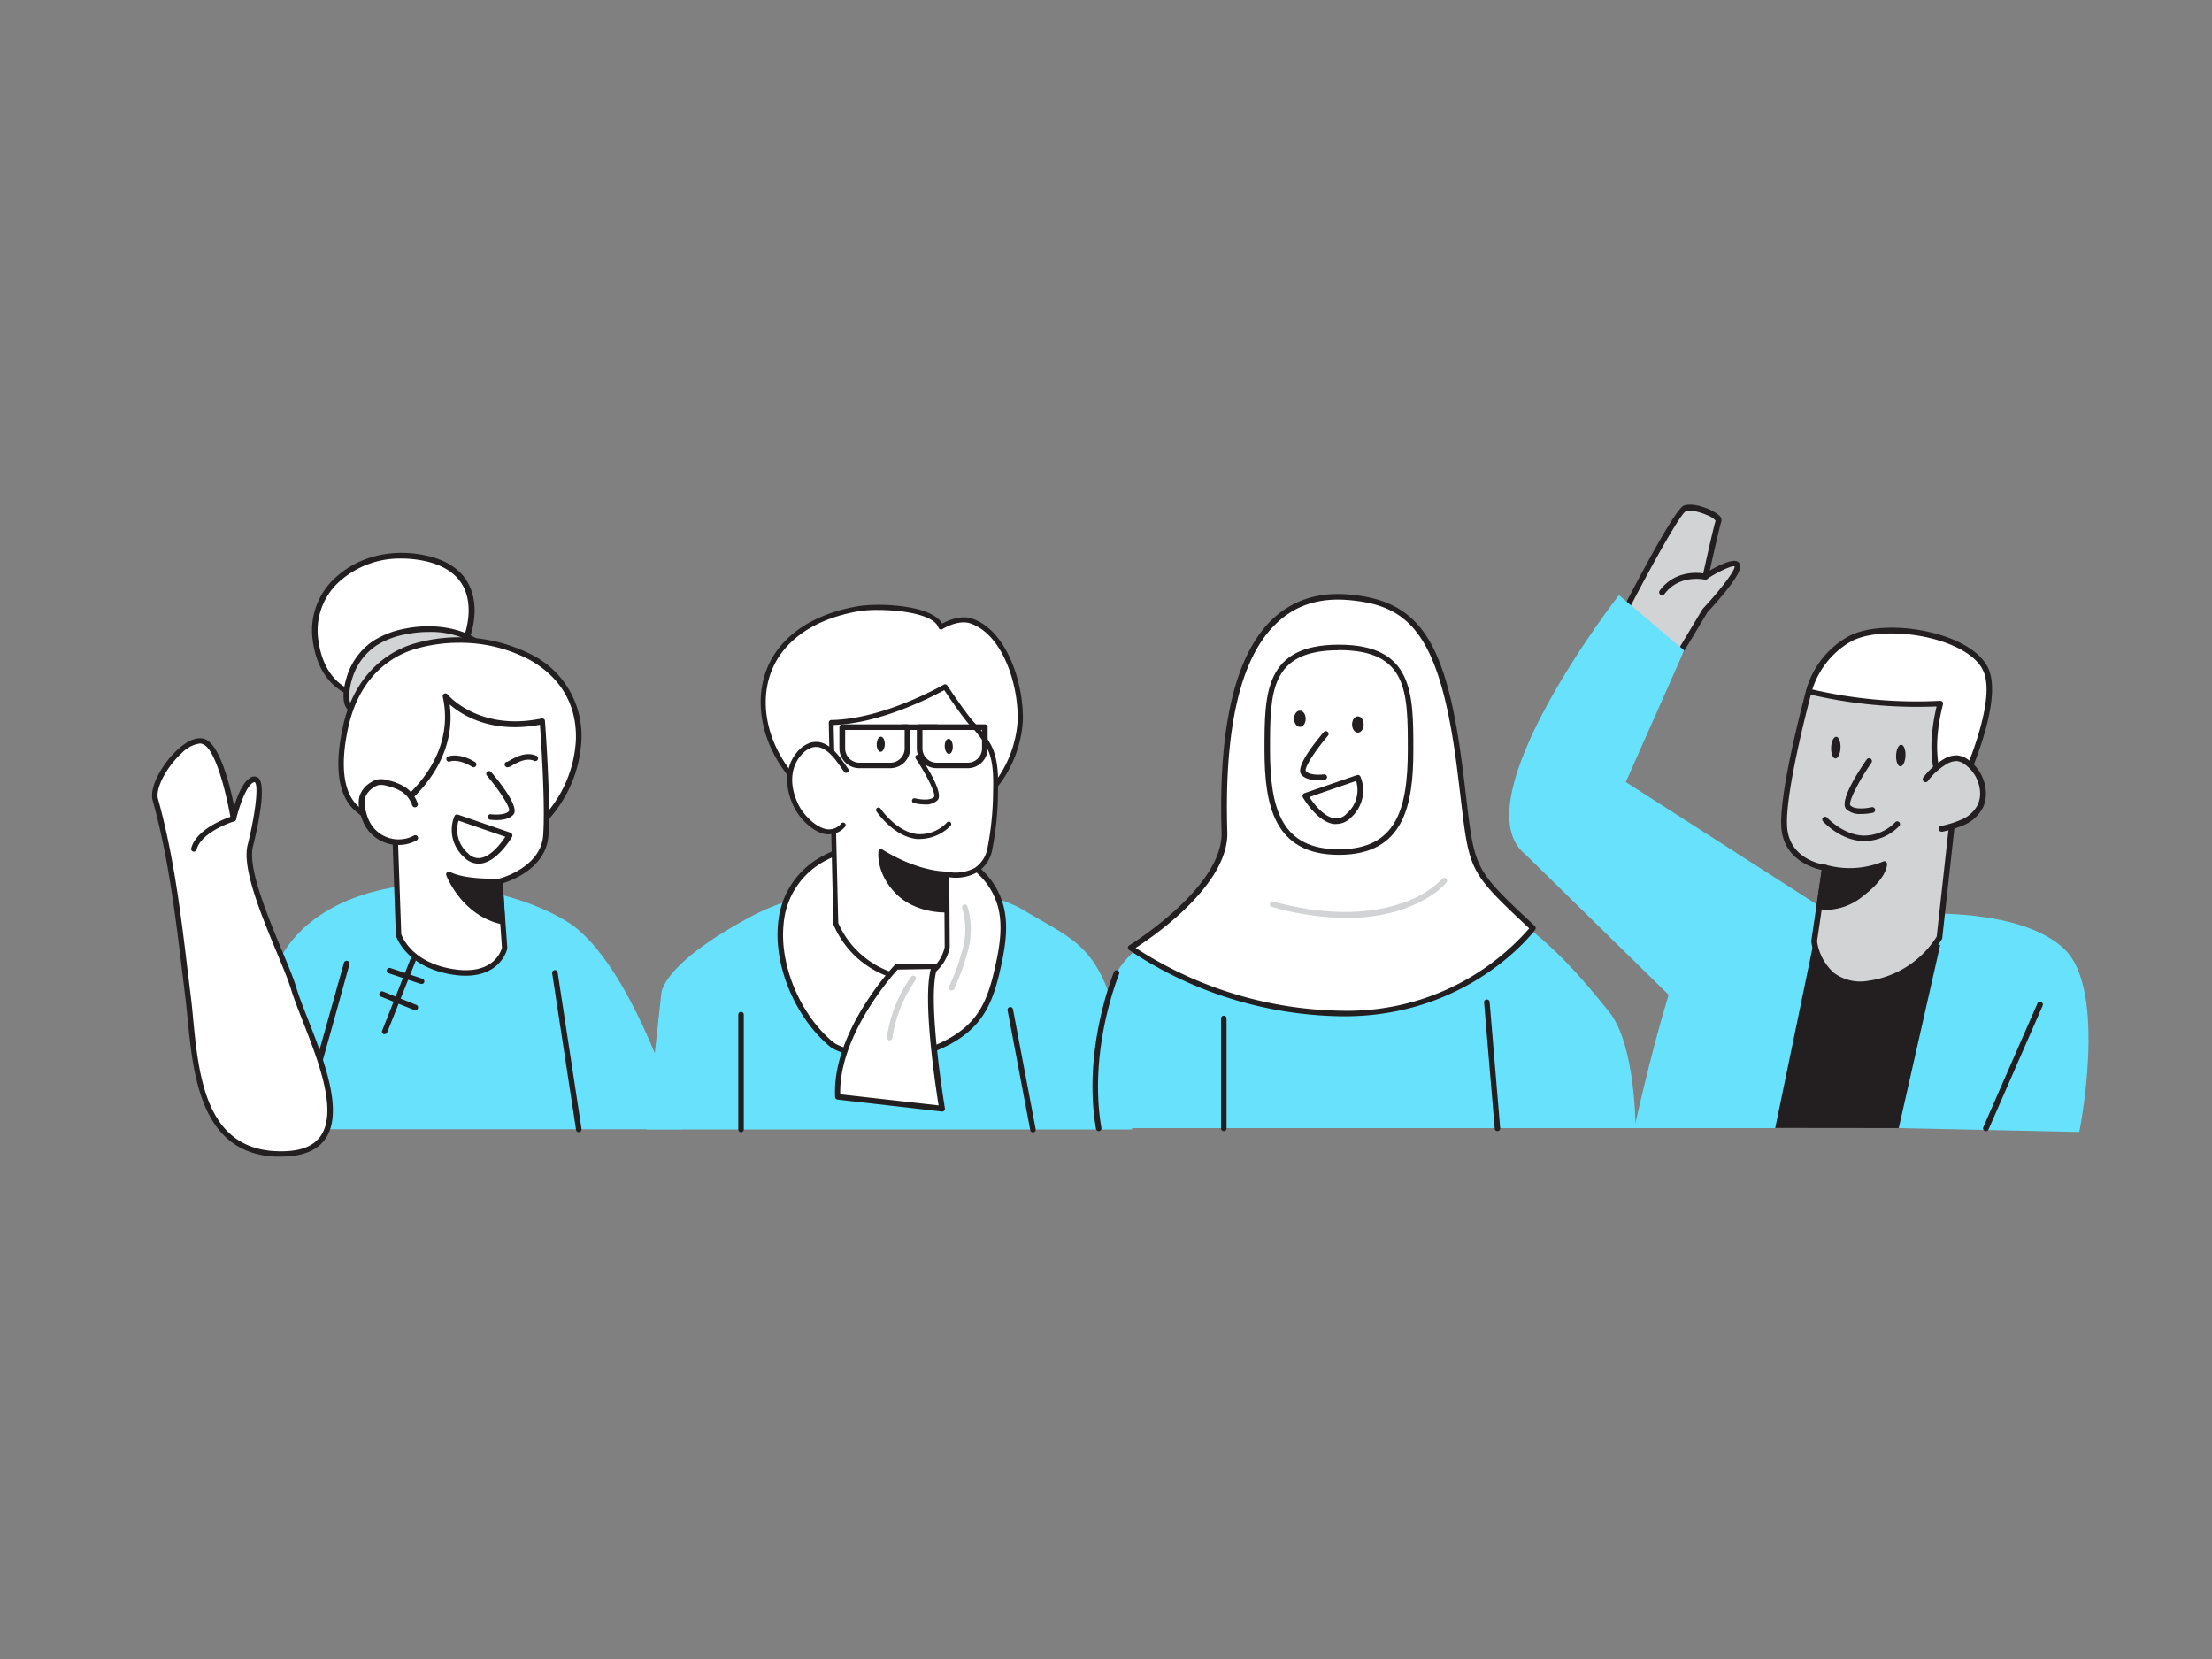 <svg xmlns="http://www.w3.org/2000/svg" viewBox="0 0 400 300"><rect x="0" y="0" width="400" height="300" fill="#808080" stroke="none"/><g id="_212_diversity_flatline" data-name="#212_diversity_flatline"><path d="M293.3,111.51S303,92.59,304.65,91.92s6.45,1.31,6.11,2.26-2.37,10.07-2.37,10.07,5.22-3.37,5.76-2-5.84,8.18-5.84,8.18l-8.69,14.51Z" fill="#d1d3d4"/><path d="M299.62,125.44h0a.51.51,0,0,1-.44-.29l-6.32-13.42a.48.48,0,0,1,0-.45c2.29-4.48,9.91-19.15,11.61-19.84s5.25.67,6.39,1.77a1.06,1.06,0,0,1,.4,1.15c-.24.65-1.41,5.81-2.08,8.81,1.47-.86,3.77-2,4.83-1.7a1,1,0,0,1,.64.58c.58,1.44-3.43,6-5.9,8.68l-8.67,14.46A.5.5,0,0,1,299.62,125.44Zm-5.75-13.92,5.8,12.31,8.2-13.68.07-.09c2.87-3.07,5.86-6.87,5.73-7.64-.41-.21-2.8.85-5,2.27a.53.53,0,0,1-.57,0,.52.52,0,0,1-.21-.54c.08-.36,1.94-8.76,2.35-10a3.9,3.9,0,0,0-1.56-1c-1.52-.66-3.17-1-3.84-.69C303.8,93,298.43,102.63,293.87,111.52Z" fill="#231f20"/><path d="M294,141.42l10.56-23.81-11.81-10s-29,37.36-16.86,46.94l27.7,27.16L329,163.85Z" fill="#68e1fd"/><path d="M327.1,125a15.61,15.61,0,0,1,6.95-9.23c5.91-3.79,22.1-1.28,25.07,5.34s-5.71,24-5.71,24l-27.8,7.5Z" fill="#fff"/><path d="M325.61,153.1a.47.47,0,0,1-.32-.12.49.49,0,0,1-.19-.42L326.58,125a.17.17,0,0,1,0-.07,16,16,0,0,1,7.19-9.57c3.48-2.23,10.6-2.48,16.93-.59,4.55,1.36,7.71,3.54,8.88,6.16,3,6.76-5.36,23.69-5.71,24.41a.55.55,0,0,1-.33.27l-27.8,7.5Zm2-28-1.44,26.83,26.88-7.26c1-2,8.26-17.38,5.6-23.32-1-2.3-4-4.34-8.24-5.59-6-1.78-12.88-1.58-16.08.47A15.31,15.31,0,0,0,327.61,125.07Z" fill="#231f20"/><path d="M352.07,204c2-14.89,3.3-29.65,1.65-32.46-5.65-9.62-31.16-3.74-35.89-1.58-1.84.84-.74,15.91-3.74,34Z" fill="#231f20"/><path d="M376,204.7s5.15-25.43-2.62-33-26.4-6.44-26.4-6.44-29.49-4.07-38.55.59c-3.69,1.9-8.45,18.51-12.9,38.15h25.48l7-33.84,22.84.73L343.35,204Z" fill="#68e1fd"/><path d="M330,156.9l-2,13.29s.91,8.79,9.81,7.68a17.85,17.85,0,0,0,12.85-8.35l2.69-24.44s-6-4.16-2.55-17.88A82.74,82.74,0,0,1,327.1,125s-4.75,17.42-4.47,24.25S330,156.9,330,156.9Z" fill="#d1d3d4"/><path d="M336.37,178.49a8.39,8.39,0,0,1-5.37-1.75,10.43,10.43,0,0,1-3.46-6.5.57.57,0,0,1,0-.13l1.89-12.79c-1.72-.37-7.08-2-7.33-8-.27-6.83,4.29-23.69,4.49-24.41a.51.51,0,0,1,.62-.36,82.93,82.93,0,0,0,23.6,2.18.57.57,0,0,1,.44.18.48.48,0,0,1,.1.46c-3.33,13.16,2.29,17.3,2.35,17.34a.52.52,0,0,1,.22.48l-2.7,24.44a.35.35,0,0,1-.06.19,18.2,18.2,0,0,1-13.24,8.62A14.22,14.22,0,0,1,336.37,178.49Zm-7.79-8.3a9.44,9.44,0,0,0,3.07,5.75,8,8,0,0,0,6.15,1.42,17.44,17.44,0,0,0,12.42-8l2.65-24.05c-1.14-1-5.5-5.6-2.67-17.56a85.14,85.14,0,0,1-22.74-2.13c-.75,2.86-4.56,17.57-4.31,23.61.25,6.31,6.66,7.12,6.93,7.15a.52.52,0,0,1,.35.2.5.5,0,0,1,.11.39Z" fill="#231f20"/><path d="M329,163.85s3.39,1.08,7.62-2.16,4.15-5.41,4.15-5.41a16.29,16.29,0,0,1-10.74.62Z" fill="#231f20"/><path d="M330.47,164.52a5.75,5.75,0,0,1-1.63-.2.5.5,0,0,1-.34-.54l1-7a.52.52,0,0,1,.23-.35.56.56,0,0,1,.42-.05,15.87,15.87,0,0,0,10.38-.59.49.49,0,0,1,.71.43c0,.25,0,2.52-4.35,5.83A10.6,10.6,0,0,1,330.47,164.52Zm-1.47-.67h0Zm.56-.39c1,.16,3.59.26,6.76-2.17a11,11,0,0,0,3.73-4.2,16.52,16.52,0,0,1-9.62.45Z" fill="#231f20"/><path d="M338,137.54s-4.92,7.14-3.79,8.41,4.35.48,4.35.48" fill="#d1d3d4"/><path d="M336.53,147.19a3.56,3.56,0,0,1-2.69-.9c-1.27-1.42,2.2-6.79,3.75-9a.52.52,0,0,1,.85.59c-2.45,3.55-4.27,7.25-3.83,7.76.75.84,3.08.51,3.84.33a.51.51,0,1,1,.24,1A10.16,10.16,0,0,1,336.53,147.19Z" fill="#231f20"/><path d="M337.22,152.1h-.34c-4.12-.17-7.1-3.44-7.23-3.58a.5.5,0,0,1,.75-.67s2.84,3.1,6.53,3.25a7.93,7.93,0,0,0,5.8-2.43.5.5,0,0,1,.71,0,.51.51,0,0,1,0,.71A9,9,0,0,1,337.22,152.1Z" fill="#231f20"/><ellipse cx="343.7" cy="136.61" rx="1.96" ry="0.85" transform="translate(193.96 474.8) rotate(-87.79)" fill="#231f20"/><ellipse cx="331.38" cy="135.23" rx="1.96" ry="0.85" transform="matrix(0.04, -1, 1, 0.04, 183.49, 461.16)" fill="#231f20"/><path d="M348.22,140.91a11.83,11.83,0,0,1,3.34-3.08,4.14,4.14,0,0,1,2.33-.75,3.69,3.69,0,0,1,1.85.77,7.12,7.12,0,0,1,2.85,5,5.53,5.53,0,0,1-.39,2.7,6.23,6.23,0,0,1-3,3,18.11,18.11,0,0,1-4.14,1.3" fill="#d1d3d4"/><path d="M351,150.38a.52.52,0,0,1-.11-1,18.6,18.6,0,0,0,4-1.26,5.73,5.73,0,0,0,2.8-2.71,5.05,5.05,0,0,0,.35-2.46,6.59,6.59,0,0,0-2.65-4.66,3,3,0,0,0-1.58-.67,3.74,3.74,0,0,0-2,.67,11.47,11.47,0,0,0-3.19,2.94.51.51,0,0,1-.72.11.52.52,0,0,1-.12-.72,12.57,12.57,0,0,1,3.49-3.21,4.59,4.59,0,0,1,2.63-.82,4.07,4.07,0,0,1,2.12.86,7.61,7.61,0,0,1,3.06,5.41,6.12,6.12,0,0,1-.42,3,6.84,6.84,0,0,1-3.29,3.23,18.85,18.85,0,0,1-4.25,1.33Z" fill="#231f20"/><path d="M368.9,189.54c-2.61,3.38-6.07,8.58-9.78,14.49h9.78Z" fill="#68e1fd"/><line x1="359.12" y1="204.03" x2="368.9" y2="181.67" fill="#fff"/><path d="M359.12,204.55a.54.54,0,0,1-.21-.05.51.51,0,0,1-.26-.68l9.78-22.36a.52.52,0,0,1,.68-.27.51.51,0,0,1,.26.68l-9.78,22.37A.51.51,0,0,1,359.12,204.55Z" fill="#231f20"/><path d="M300.55,107.62a.5.5,0,0,1-.31-.1.51.51,0,0,1-.11-.72c3.11-4.23,8.17-3.1,8.38-3a.52.52,0,0,1,.39.62.51.51,0,0,1-.62.38c-.19,0-4.62-1-7.32,2.66A.49.49,0,0,1,300.55,107.62Z" fill="#231f20"/><path d="M119.59,179.62s0-5.2,16.16-13.85,40.72-6.33,49.32-1.2,12.8,6.14,16.3,17.54a80.77,80.77,0,0,1,3.33,22.13H116.9Z" fill="#68e1fd"/><path d="M150.41,188.87c1.9,1.59,10.56,3.15,12.55,2.63,5.28-1.36,10.88-3.24,14.12-7.82,1.84-2.59,2.7-5.77,3.4-8.91.82-3.68,1.44-7.57.39-11.18-3.57-12.17-22.32-13.42-31.65-8.49C135.84,162.17,141,181,150.41,188.87Z" fill="#fff"/><path d="M161.82,192.1c-3.25,0-10-1.42-11.73-2.84h0c-6.24-5.19-10.19-14.55-9.39-22.25A15.17,15.17,0,0,1,149,154.66c6.43-3.4,16.22-3.72,23.26-.74,4.71,2,7.85,5.28,9.1,9.53,1.08,3.68.45,7.67-.38,11.43-.66,3-1.52,6.33-3.48,9.09-3.27,4.62-8.86,6.58-14.41,8A5.38,5.38,0,0,1,161.82,192.1Zm-11.09-3.61c1.72,1.44,10.14,3,12.1,2.53,5.37-1.39,10.76-3.27,13.84-7.63,1.86-2.61,2.69-5.88,3.32-8.73.81-3.63,1.41-7.46.4-10.93-1.16-3.95-4.11-7-8.53-8.89-6.68-2.82-16.31-2.52-22.41.7a14.22,14.22,0,0,0-7.75,11.58c-.77,7.39,3,16.38,9,21.37Z" fill="#231f20"/><path d="M155.08,110.1c-9.08,1.59-17.24,7.07-17.06,17.22.1,6.18,3.44,12,8.1,16.09,6.83,6,16.93,8.34,25.36,5a20.86,20.86,0,0,0,13-17.74c.34-6.11-2.38-16.16-8.81-18.38-2.46-.86-5.5,1.1-5.5,1.1C169,109.87,158.85,109.43,155.08,110.1Z" fill="#fff"/><path d="M163.36,150.38a27,27,0,0,1-17.54-6.62c-5.14-4.5-8.16-10.49-8.26-16.43-.16-9.12,6.36-15.73,17.44-17.68,3.77-.67,13.39-.33,15.37,3.11,1-.53,3.37-1.61,5.45-.89,6.5,2.25,9.47,12.39,9.12,18.84a21.43,21.43,0,0,1-13.29,18.14A22.54,22.54,0,0,1,163.36,150.38Zm-4.6-40.08a22,22,0,0,0-3.6.25h0c-10.6,1.86-16.84,8.13-16.69,16.76.1,5.69,3,11.43,7.95,15.76,7,6.07,17,8.06,24.9,4.93A20.5,20.5,0,0,0,184,130.66c.33-6.16-2.43-15.82-8.51-17.92-2.22-.77-5.08,1-5.11,1.05a.46.46,0,0,1-.4,0,.5.5,0,0,1-.28-.29C168.94,111.16,163.14,110.3,158.76,110.3Zm-3.68-.2h0Z" fill="#231f20"/><path d="M171.16,158.09l.08,13.25s-1.34,7.41-9.4,5.15a16.67,16.67,0,0,1-10.71-9.5s-.67-27.92-.83-36.33c9.79-.16,20.57-6.47,20.57-6.47s3.37,5.06,4.83,6.66a20.26,20.26,0,0,1,3,4c1.36,2.55,1.31,5.73,1.24,8.55a54.81,54.81,0,0,1-1,10C177.68,159.63,171.16,158.09,171.16,158.09Z" fill="#fff"/><path d="M164.7,177.38a11.08,11.08,0,0,1-3-.45,17,17,0,0,1-11-9.78.4.4,0,0,1,0-.15c0-.28-.67-28-.83-36.33a.49.49,0,0,1,.13-.33.43.43,0,0,1,.32-.14c9.56-.15,20.25-6.34,20.35-6.4a.46.46,0,0,1,.61.14s3.37,5.05,4.79,6.6a20.24,20.24,0,0,1,3.09,4.09c1.44,2.68,1.36,6.07,1.3,8.78a55,55,0,0,1-1,10.06,6.2,6.2,0,0,1-2.69,4.22,7.83,7.83,0,0,1-5.11.94l.08,12.71a7.92,7.92,0,0,1-3.31,5A6.79,6.79,0,0,1,164.7,177.38ZM151.58,166.9A16.35,16.35,0,0,0,162,176.05a7.23,7.23,0,0,0,5.94-.45,7.15,7.15,0,0,0,2.89-4.34l-.09-13.17a.46.46,0,0,1,.56-.45,7.35,7.35,0,0,0,5-.72,5.4,5.4,0,0,0,2.28-3.63,54.24,54.24,0,0,0,1-9.9c.06-2.74.13-5.86-1.19-8.33a19.45,19.45,0,0,0-3-3.9c-1.26-1.38-3.84-5.17-4.64-6.36-2,1.09-11.32,6-20,6.3C150.93,139.69,151.54,165.26,151.58,166.9Z" fill="#231f20"/><path d="M171.08,164.6s-5.37.23-8.83-3.35-2.95-7.2-2.95-7.2,5.82,3.9,11.86,4Z" fill="#231f20"/><path d="M170.84,165c-1.15,0-5.75-.21-8.91-3.48-3.57-3.7-3.09-7.41-3.07-7.57a.44.44,0,0,1,.26-.34.44.44,0,0,1,.43,0s5.78,3.83,11.62,4a.44.44,0,0,1,.43.44l-.08,6.51a.43.43,0,0,1-.42.44Zm.24-.44h0Zm-11.36-9.76a9.48,9.48,0,0,0,2.84,6.1c2.74,2.84,6.79,3.18,8.09,3.22l.06-5.65A25.61,25.61,0,0,1,159.72,154.84Z" fill="#231f20"/><path d="M166,136.94s4.26,6.37,3.25,7.47-3.85.38-3.85.38" fill="#fff"/><path d="M167.25,145.47a9,9,0,0,1-2-.25.45.45,0,0,1-.32-.54.45.45,0,0,1,.54-.32c.67.17,2.74.5,3.42-.24.4-.45-1.17-3.75-3.29-6.93a.44.44,0,1,1,.73-.49c1.34,2,4.34,6.78,3.21,8A3,3,0,0,1,167.25,145.47Z" fill="#231f20"/><ellipse cx="171.57" cy="134.95" rx="0.73" ry="1.37" transform="translate(-5.17 6.85) rotate(-2.25)" fill="#231f20"/><ellipse cx="159.27" cy="134.58" rx="1.37" ry="0.73" transform="translate(20.02 289.79) rotate(-88.3)" fill="#231f20"/><path d="M153,139.27c-1.41-2-3.6-5.58-6.54-4.48a4.88,4.88,0,0,0-2,1.48c-2.35,2.78-2,6.49-.44,9.55,1.34,2.64,5.55,6.65,8.44,3.33" fill="#fff"/><path d="M149.94,150.86a3.59,3.59,0,0,1-.47,0c-2.63-.32-5-3.12-5.83-4.8-1.88-3.71-1.69-7.47.5-10.06a5.31,5.31,0,0,1,2.17-1.61c3-1.13,5.26,2,6.73,4.16l.34.48a.45.45,0,0,1-.11.64.44.44,0,0,1-.63-.11l-.35-.49c-1.38-2-3.28-4.71-5.66-3.83a4.49,4.49,0,0,0-1.79,1.35c-2,2.3-2.09,5.69-.38,9.06.83,1.63,3,4,5.12,4.31a2.85,2.85,0,0,0,2.56-1.08.47.47,0,0,1,.65,0,.46.46,0,0,1,0,.65A3.77,3.77,0,0,1,149.94,150.86Z" fill="#231f20"/><path d="M166.49,151.71a6.23,6.23,0,0,1-.74,0c-4.21-.48-7.14-4.82-7.26-5a.44.44,0,0,1,.12-.61.45.45,0,0,1,.62.12s2.83,4.18,6.62,4.61a6.73,6.73,0,0,0,5.42-2.14.44.44,0,1,1,.61.64A7.84,7.84,0,0,1,166.49,151.71Z" fill="#231f20"/><path d="M134,204.74a.5.5,0,0,1-.5-.5V183.48a.5.5,0,0,1,.5-.5.5.5,0,0,1,.5.5v20.76A.5.5,0,0,1,134,204.74Z" fill="#231f20"/><path d="M186.79,204.77a.5.5,0,0,1-.49-.41l-4.1-21.67a.5.5,0,0,1,.4-.58.49.49,0,0,1,.58.4l4.1,21.67a.49.49,0,0,1-.4.58Z" fill="#231f20"/><path d="M162.08,174.87s-11.19,11.85-10.62,23.46l18.86,2.16s-3.44-20.59-1.31-25.74Z" fill="#fff"/><path d="M170.32,201h0l-18.87-2.16a.5.5,0,0,1-.44-.48c-.58-11.69,10.29-23.33,10.76-23.83a.51.51,0,0,1,.35-.15l6.94-.12a.5.5,0,0,1,.47.69c-2.06,5,1.3,25.26,1.34,25.47a.5.5,0,0,1-.13.42A.52.52,0,0,1,170.32,201Zm-18.38-3.11,17.79,2c-.56-3.46-2.93-19.12-1.41-24.66l-6,.1C161,176.76,151.69,187.45,151.94,197.88Z" fill="#231f20"/><path d="M160.88,188.12h-.08a.49.49,0,0,1-.41-.57,24.94,24.94,0,0,1,4.37-10.93.49.49,0,0,1,.7-.08.5.5,0,0,1,.08.7,24.62,24.62,0,0,0-4.17,10.47A.5.5,0,0,1,160.88,188.12Z" fill="#d1d3d4"/><path d="M172.08,179.08a.48.48,0,0,1-.2,0,.49.49,0,0,1-.26-.65,42.2,42.2,0,0,0,2.51-7,13.39,13.39,0,0,0-.13-7.2.5.5,0,1,1,.95-.31,14.34,14.34,0,0,1,.15,7.73,41.74,41.74,0,0,1-2.56,7.19A.5.5,0,0,1,172.08,179.08Z" fill="#d1d3d4"/><path d="M161,138.91h-5.62a3.59,3.59,0,0,1-3.59-3.58v-3.84a.5.5,0,0,1,.5-.5h11.8a.5.5,0,0,1,.5.5v3.84A3.59,3.59,0,0,1,161,138.91ZM152.83,132v3.34a2.59,2.59,0,0,0,2.59,2.58H161a2.59,2.59,0,0,0,2.59-2.58V132Z" fill="#231f20"/><path d="M175,138.91h-5.63a3.58,3.58,0,0,1-3.58-3.58v-3.84a.5.5,0,0,1,.5-.5H178.1a.5.5,0,0,1,.5.5v3.84A3.59,3.59,0,0,1,175,138.91ZM166.81,132v3.34a2.58,2.58,0,0,0,2.58,2.58H175a2.59,2.59,0,0,0,2.58-2.58V132Z" fill="#231f20"/><line x1="163.24" y1="131.49" x2="169.4" y2="131.49" fill="#fff"/><path d="M169.4,132h-6.16a.5.5,0,0,1,0-1h6.16a.5.5,0,0,1,0,1Z" fill="#231f20"/><path d="M200.55,179.21c2.12-6.79,6-9.2,22.23-17.85s40-2.12,48.57,3S286.22,177.06,291,183s4.76,21,4.76,21H198.68S198.44,186,200.55,179.21Z" fill="#68e1fd"/><line x1="270.79" y1="204.04" x2="268.87" y2="181.23" fill="#fff"/><path d="M270.78,204.54a.49.49,0,0,1-.49-.45l-1.92-22.81a.5.5,0,0,1,1-.09L271.28,204a.49.49,0,0,1-.45.54Z" fill="#231f20"/><path d="M243.89,108c11.56,1,17,6.61,20.06,30.7,2.44,19,.88,17.5,13.26,29.12,0,0-11.28,15.45-34.11,15.45a69.59,69.59,0,0,1-38.64-11.89s17.26-10.54,16.94-20.9C220.27,114.42,232.33,107,243.89,108Z" fill="#fff"/><path d="M243.1,183.78a70.72,70.72,0,0,1-38.94-12,.51.51,0,0,1-.2-.43.52.52,0,0,1,.24-.4c.17-.1,17-10.5,16.7-20.45-.6-19.22,2.5-32.19,9.22-38.55,3.62-3.43,8.27-4.93,13.81-4.45h0c12.81,1.1,17.6,8.38,20.52,31.14.27,2.13.5,4,.69,5.66,1.55,13,1.55,13,12.33,23.08l.08.08a.5.5,0,0,1,.06.66C277.5,168.28,265.92,183.78,243.1,183.78Zm-37.74-12.37a70.22,70.22,0,0,0,37.74,11.37,43.63,43.63,0,0,0,33.43-14.9c-10.79-10.13-10.81-10.23-12.38-23.45-.2-1.66-.42-3.53-.69-5.65-3.15-24.58-8.84-29.34-19.61-30.27-5.25-.46-9.64.95-13,4.18-6.51,6.15-9.5,18.87-8.91,37.79C222.2,160,208.56,169.35,205.36,171.41Z" fill="#231f20"/><ellipse cx="242.12" cy="135.57" rx="12.96" ry="18.51" fill="#fff"/><path d="M242.12,154.58c-11.83,0-13.46-9.14-13.46-19,0-10.2,0-19,13.46-19s13.46,8.81,13.46,19C255.58,145.44,254,154.58,242.12,154.58Zm0-37c-12.46,0-12.46,7.55-12.46,18,0,10.81,2.12,18,12.46,18s12.46-7.2,12.46-18C254.58,125.11,254.58,117.56,242.12,117.56Z" fill="#231f20"/><path d="M239.75,132.72s-4.93,5.79-4.06,7,3.75.81,3.75.81" fill="#fff"/><path d="M238.38,141.09c-1,0-2.44-.18-3.1-1.08-.95-1.33,2.15-5.34,4.09-7.62a.5.5,0,0,1,.76.65c-2.42,2.84-4.3,5.82-4,6.38.56.78,2.6.7,3.27.61a.51.51,0,0,1,.57.42.51.51,0,0,1-.43.57A10.31,10.31,0,0,1,238.38,141.09Z" fill="#231f20"/><ellipse cx="234.47" cy="131.02" rx="1.05" ry="1.47" transform="matrix(1, -0.01, 0.01, 1, -0.72, 1.3)" fill="#231f20"/><ellipse cx="245.54" cy="131.02" rx="1.05" ry="1.47" transform="translate(-0.72 1.36) rotate(-0.32)" fill="#231f20"/><path d="M236,143.83l9.51-3.26a6,6,0,0,1-1.63,6.87C240.19,151.09,236,143.83,236,143.83Z" fill="#fff"/><path d="M241.64,149a2.38,2.38,0,0,1-.46,0c-3-.4-5.5-4.66-5.6-4.85a.48.48,0,0,1,0-.42.54.54,0,0,1,.31-.3l9.5-3.27a.5.5,0,0,1,.61.25,6.58,6.58,0,0,1-1.72,7.45A3.66,3.66,0,0,1,241.64,149Zm-4.87-4.87c.73,1.1,2.58,3.58,4.54,3.84a2.54,2.54,0,0,0,2.22-.86,5.61,5.61,0,0,0,1.7-5.89Z" fill="#231f20"/><path d="M221.3,204.54a.5.5,0,0,1-.5-.5V184.17a.5.5,0,0,1,1,0V204A.5.5,0,0,1,221.3,204.54Z" fill="#231f20"/><path d="M75.07,160s-17.47.56-24.35,13.2-7.17,31-7.17,31h79.82s-8.9-30.35-20.93-37.61S75.07,160,75.07,160Z" fill="#68e1fd"/><path d="M55.64,199.47a.44.44,0,0,1-.22-.05.5.5,0,0,1-.23-.67c.33-.74,4.34-15.13,7-24.63a.5.5,0,0,1,1,.27c-.68,2.45-6.61,24-7,24.81A.51.51,0,0,1,55.64,199.47Z" fill="#231f20"/><path d="M84.44,115.15s4.4-11.22-7-14.06S55.65,105.71,57,115.73s9,10.18,9,10.18Z" fill="#fff"/><path d="M66,126.41h0c-.08,0-8.07-.29-9.45-10.61a12.87,12.87,0,0,1,4.37-11.58c4.27-3.81,10.52-5.17,16.72-3.62,3.44.86,5.83,2.56,7.11,5.05,2.24,4.34.28,9.46.19,9.68a.57.57,0,0,1-.21.25L66.22,126.34A.45.45,0,0,1,66,126.41ZM72.56,101a16.37,16.37,0,0,0-11,4,11.88,11.88,0,0,0-4,10.7c1.19,8.85,7.33,9.66,8.36,9.74L84,114.81c.3-.87,1.62-5.18-.2-8.71-1.15-2.22-3.33-3.74-6.47-4.53A20,20,0,0,0,72.56,101Zm11.88,14.18h0Z" fill="#231f20"/><path d="M67.83,116.3a15.86,15.86,0,0,1,5.51-2.12c5.36-1.09,11.48-.13,15.23,3.86-1.77-1.35-4.25-.31-6.35.4-1.84.62-3.76,1-5.61,1.52a22,22,0,0,0-6.85,3.55c-1.24.94-4,5-5.46,4.9-2.64-.19-1.48-4.78-1-6.16A11.58,11.58,0,0,1,67.83,116.3Z" fill="#d1d3d4"/><path d="M64.35,128.93h-.09a2.07,2.07,0,0,1-1.64-.93c-1.18-1.8.05-5.5.19-5.92a12.1,12.1,0,0,1,4.73-6.22h0a16.33,16.33,0,0,1,5.69-2.18c4.85-1,11.52-.46,15.71,4a.51.51,0,0,1,0,.7.52.52,0,0,1-.7.07c-1.39-1.07-3.39-.38-5.32.29l-.54.19c-1,.34-2.08.6-3.1.85-.83.2-1.7.42-2.53.67a21.41,21.41,0,0,0-6.68,3.47,15.43,15.43,0,0,0-1.63,1.7C66.74,127.55,65.44,128.93,64.35,128.93Zm13.1-14.65a19.74,19.74,0,0,0-4,.41,15,15,0,0,0-5.33,2h0a11,11,0,0,0-4.32,5.69c-.5,1.44-1,4-.31,5a1,1,0,0,0,.86.47c.67,0,2.34-1.84,3.33-3a16.08,16.08,0,0,1,1.78-1.84,22.38,22.38,0,0,1,7-3.63c.86-.27,1.74-.48,2.6-.69s2-.5,3-.83l.53-.18a12.93,12.93,0,0,1,3.85-.91A15.6,15.6,0,0,0,77.45,114.28Zm-9.62,2Z" fill="#231f20"/><path d="M95.9,118.81a28.44,28.44,0,0,0-20.85-2c-6.69,2-10.88,7.44-12.44,14.15-1.08,4.61-1.92,11.72,1.84,15.14a27.44,27.44,0,0,0,14.67,6.69c5.7.89,12.78.76,17.52-2.92a22.53,22.53,0,0,0,8-16.1C104.88,126.67,101.17,121.71,95.9,118.81Z" fill="#fff"/><path d="M84.76,153.79a37.48,37.48,0,0,1-5.72-.46,27.88,27.88,0,0,1-14.92-6.81c-3.84-3.49-3.21-10.42-2-15.62,1.71-7.32,6.37-12.61,12.79-14.52a29.09,29.09,0,0,1,21.23,2h0a16.43,16.43,0,0,1,9,15.47A23.12,23.12,0,0,1,97,150.31C93.43,153,88.78,153.79,84.76,153.79ZM83,116.23a28,28,0,0,0-7.83,1.1c-6.16,1.83-10.45,6.73-12.1,13.8-.94,4-2,11.32,1.7,14.65a26.8,26.8,0,0,0,14.4,6.56c4.2.67,12,1.18,17.15-2.82a22.06,22.06,0,0,0,7.82-15.71c.25-8-4.48-12.36-8.5-14.56h0A26.75,26.75,0,0,0,83,116.23Z" fill="#231f20"/><path d="M90.41,159.37l.86,12.06s-1.17,5.62-9.38,4.32S72.06,169,72.06,169l-.79-22.55s12.08-7.71,9.29-20.54c0,0,5.68,7,17.53,4.52,0,0,1.1,14.37.62,20.68S90.41,159.37,90.41,159.37Z" fill="#fff"/><path d="M84.21,176.44a15,15,0,0,1-2.39-.2c-8.42-1.34-10.17-6.86-10.24-7.1a.51.51,0,0,1,0-.13l-.79-22.54A.48.48,0,0,1,71,146c.11-.08,11.75-7.69,9.07-20a.5.5,0,0,1,.27-.56.51.51,0,0,1,.61.14c0,.07,5.66,6.72,17,4.34a.56.56,0,0,1,.4.09.49.49,0,0,1,.2.37c0,.14,1.09,14.47.62,20.75-.43,5.82-6.59,8.08-8.27,8.59l.83,11.65a.66.66,0,0,1,0,.14C91.75,171.58,90.65,176.44,84.21,176.44Zm-11.65-7.53c.2.59,2,5.17,9.41,6.34,7.24,1.15,8.64-3.25,8.8-3.86l-.85-12a.5.5,0,0,1,.37-.52c.08,0,7.49-1.93,7.93-7.81.41-5.5-.39-17.32-.58-20-8.78,1.65-14.13-1.76-16.32-3.66,1.46,11.1-7.91,18.19-9.54,19.34Z" fill="#231f20"/><path d="M75,145.5a5.27,5.27,0,0,0-2-2.67,9.33,9.33,0,0,0-2.94-1.19,3.88,3.88,0,0,0-1.72-.17,3.11,3.11,0,0,0-1.11.51,4,4,0,0,0-1.78,2.19,4.76,4.76,0,0,0,.08,2.31,9.7,9.7,0,0,0,.81,2.4,6.41,6.41,0,0,0,8.71,2.65" fill="#fff"/><path d="M72,152.8a6.78,6.78,0,0,1-2-.3,6.94,6.94,0,0,1-4.1-3.39,10.08,10.08,0,0,1-.86-2.53A5.29,5.29,0,0,1,65,144a4.53,4.53,0,0,1,2-2.48,3.76,3.76,0,0,1,1.29-.58,4.14,4.14,0,0,1,1.95.18,9.84,9.84,0,0,1,3.09,1.26,5.77,5.77,0,0,1,2.2,2.92.5.5,0,1,1-1,.32,4.77,4.77,0,0,0-1.82-2.42A8.92,8.92,0,0,0,70,142.12a3.4,3.4,0,0,0-1.49-.16,2.5,2.5,0,0,0-.94.44A3.63,3.63,0,0,0,66,144.3a4.29,4.29,0,0,0,.09,2.07,8.44,8.44,0,0,0,.77,2.27,5.9,5.9,0,0,0,8,2.45.5.5,0,0,1,.68.2.51.51,0,0,1-.2.68A6.9,6.9,0,0,1,72,152.8Z" fill="#231f20"/><path d="M88.4,139.93s4.93,5.79,4.06,7-3.75.81-3.75.81" fill="#fff"/><path d="M89.77,148.3a10.31,10.31,0,0,1-1.13-.07.51.51,0,0,1-.43-.57.51.51,0,0,1,.57-.42c.67.09,2.71.17,3.27-.61.27-.55-1.61-3.54-4-6.38a.5.5,0,0,1,.76-.65c1.94,2.28,5,6.29,4.09,7.62C92.21,148.12,90.79,148.3,89.77,148.3Z" fill="#231f20"/><path d="M92.14,151.05l-9.51-3.27a6,6,0,0,0,1.63,6.87C88,158.3,92.14,151.05,92.14,151.05Z" fill="#fff"/><path d="M86.51,156.18a3.66,3.66,0,0,1-2.6-1.18,6.58,6.58,0,0,1-1.72-7.45.5.5,0,0,1,.6-.25l9.51,3.27a.54.54,0,0,1,.31.3.48.48,0,0,1,0,.42c-.1.19-2.59,4.45-5.6,4.86A3.55,3.55,0,0,1,86.51,156.18Zm-3.59-7.78a5.61,5.61,0,0,0,1.7,5.89,2.54,2.54,0,0,0,2.22.86c2-.26,3.81-2.74,4.54-3.84Z" fill="#231f20"/><path d="M85.62,138.74a.52.52,0,0,1-.26-.08c-2.49-1.52-4-1-4-.94a.5.5,0,0,1-.38-.92c.08,0,2-.8,4.93,1a.5.5,0,0,1,.17.69A.51.51,0,0,1,85.62,138.74Z" fill="#231f20"/><path d="M91.77,138.75a.49.49,0,0,1-.37-.16.5.5,0,0,1,0-.71.48.48,0,0,1,.37-.14l.4-.22c.94-.54,2.89-1.67,4.78-.87a.5.5,0,1,1-.38.92c-1.44-.6-3,.32-3.9.81A2,2,0,0,1,91.77,138.75Z" fill="#231f20"/><path d="M90.41,159.37s-6.27.31-9.27-1.26c0,0,2.77,7,9.67,8.52Z" fill="#231f20"/><path d="M90.81,167.13h-.1c-7.08-1.52-9.91-8.53-10-8.83a.5.5,0,0,1,.13-.55.49.49,0,0,1,.56-.07c2.85,1.48,9,1.2,9,1.2a.49.49,0,0,1,.52.47l.4,7.26a.49.49,0,0,1-.5.53Zm-8.65-8.07c1,1.91,3.62,5.68,8.12,6.93l-.34-6.11A26.71,26.71,0,0,1,82.16,159.06Z" fill="#231f20"/><path d="M59.35,203.57c1.86-6.83-4.44-18.83-6.24-24.86-1.66-5.55-9.28-20.14-7.84-25.84,0,0,3.49-13.85.16-11.78-1.88,1.17-3.19,6.88-3.19,6.88s-2.06-12.6-5.34-13.89-9.78,7-8.81,10.5c3.22,11.55,4.46,23.78,5.91,35.64,1.31,10.6,1.06,27.61,15.67,28.4C55.7,208.94,58.46,206.85,59.35,203.57Z" fill="#fff"/><path d="M50.84,209.15c-.39,0-.79,0-1.2,0-13.32-.71-14.7-14.68-15.71-24.89-.14-1.38-.27-2.7-.42-3.94s-.33-2.72-.5-4.09c-1.26-10.47-2.56-21.29-5.4-31.48-.68-2.45,1.82-6.78,4.59-9.27,1.86-1.68,3.59-2.32,4.88-1.82,2.69,1.06,4.49,8.33,5.26,12.11.58-1.83,1.55-4.27,2.83-5.06a1.22,1.22,0,0,1,1.48-.09c1.75,1.28-.25,9.82-.9,12.41-1,3.88,2.61,12.51,5.22,18.82,1.14,2.74,2.13,5.11,2.62,6.76s1.25,3.55,2.08,5.67c2.49,6.35,5.59,14.25,4.17,19.47h0C58.85,207.32,55.83,209.15,50.84,209.15Zm-14.69-74.7a5.52,5.52,0,0,0-3.28,1.73c-2.76,2.49-4.81,6.43-4.3,8.26,2.86,10.27,4.17,21.13,5.43,31.63.17,1.37.33,2.73.5,4.09s.29,2.58.42,4c1,10.4,2.31,23.33,14.78,24,5.23.28,8.24-1.25,9.17-4.68,1.34-4.9-1.7-12.63-4.13-18.84-.84-2.14-1.63-4.16-2.11-5.75s-1.45-3.94-2.58-6.66c-2.82-6.79-6.33-15.24-5.27-19.44,1.27-5,2.08-10.78,1.28-11.36,0,0-.15,0-.36.13-1.4.87-2.62,5-3,6.56a.48.48,0,0,1-.5.39.51.51,0,0,1-.48-.42c-.56-3.43-2.56-12.53-5-13.5A1.47,1.47,0,0,0,36.15,134.45Zm23.2,69.12h0Z" fill="#231f20"/><path d="M35.07,154l-.12,0a.5.5,0,0,1-.37-.6c1-3.82,7.25-5.76,7.52-5.84a.5.5,0,0,1,.29.95c-.06,0-6,1.86-6.84,5.13A.49.49,0,0,1,35.07,154Z" fill="#231f20"/><path d="M104.66,204.74a.5.5,0,0,1-.49-.42L99.85,176a.51.51,0,0,1,.42-.57.49.49,0,0,1,.57.42l4.32,28.3a.5.5,0,0,1-.42.56Z" fill="#231f20"/><path d="M69.57,187a.39.39,0,0,1-.18,0,.5.5,0,0,1-.28-.65l5.38-13.6a.5.5,0,0,1,.93.37L70,186.72A.51.51,0,0,1,69.57,187Z" fill="#231f20"/><path d="M76.24,177.92a.45.45,0,0,1-.16,0L70.28,176a.51.51,0,0,1-.32-.63.52.52,0,0,1,.64-.32l5.8,1.94a.51.51,0,0,1,.31.64A.49.49,0,0,1,76.24,177.92Z" fill="#231f20"/><path d="M75,182.61a.58.58,0,0,1-.19,0l-5.9-2.38a.5.5,0,0,1-.28-.65.5.5,0,0,1,.65-.28l5.9,2.38a.5.5,0,0,1-.18,1Z" fill="#231f20"/><path d="M243.42,166A51.16,51.16,0,0,1,230,164a.5.5,0,0,1-.35-.61.49.49,0,0,1,.62-.35c11.36,3.08,19.07,1.79,23.54.17a17.82,17.82,0,0,0,7-4.28.5.5,0,0,1,.76.65C261.36,159.94,256,166,243.42,166Z" fill="#d1d3d4"/><path d="M198.68,204.54a.49.49,0,0,1-.49-.41c-2.5-14.42,3.2-28.24,3.26-28.38a.51.51,0,0,1,.65-.27.5.5,0,0,1,.27.66c-.05.13-5.64,13.69-3.2,27.82a.5.5,0,0,1-.4.58Z" fill="#231f20"/></g></svg>